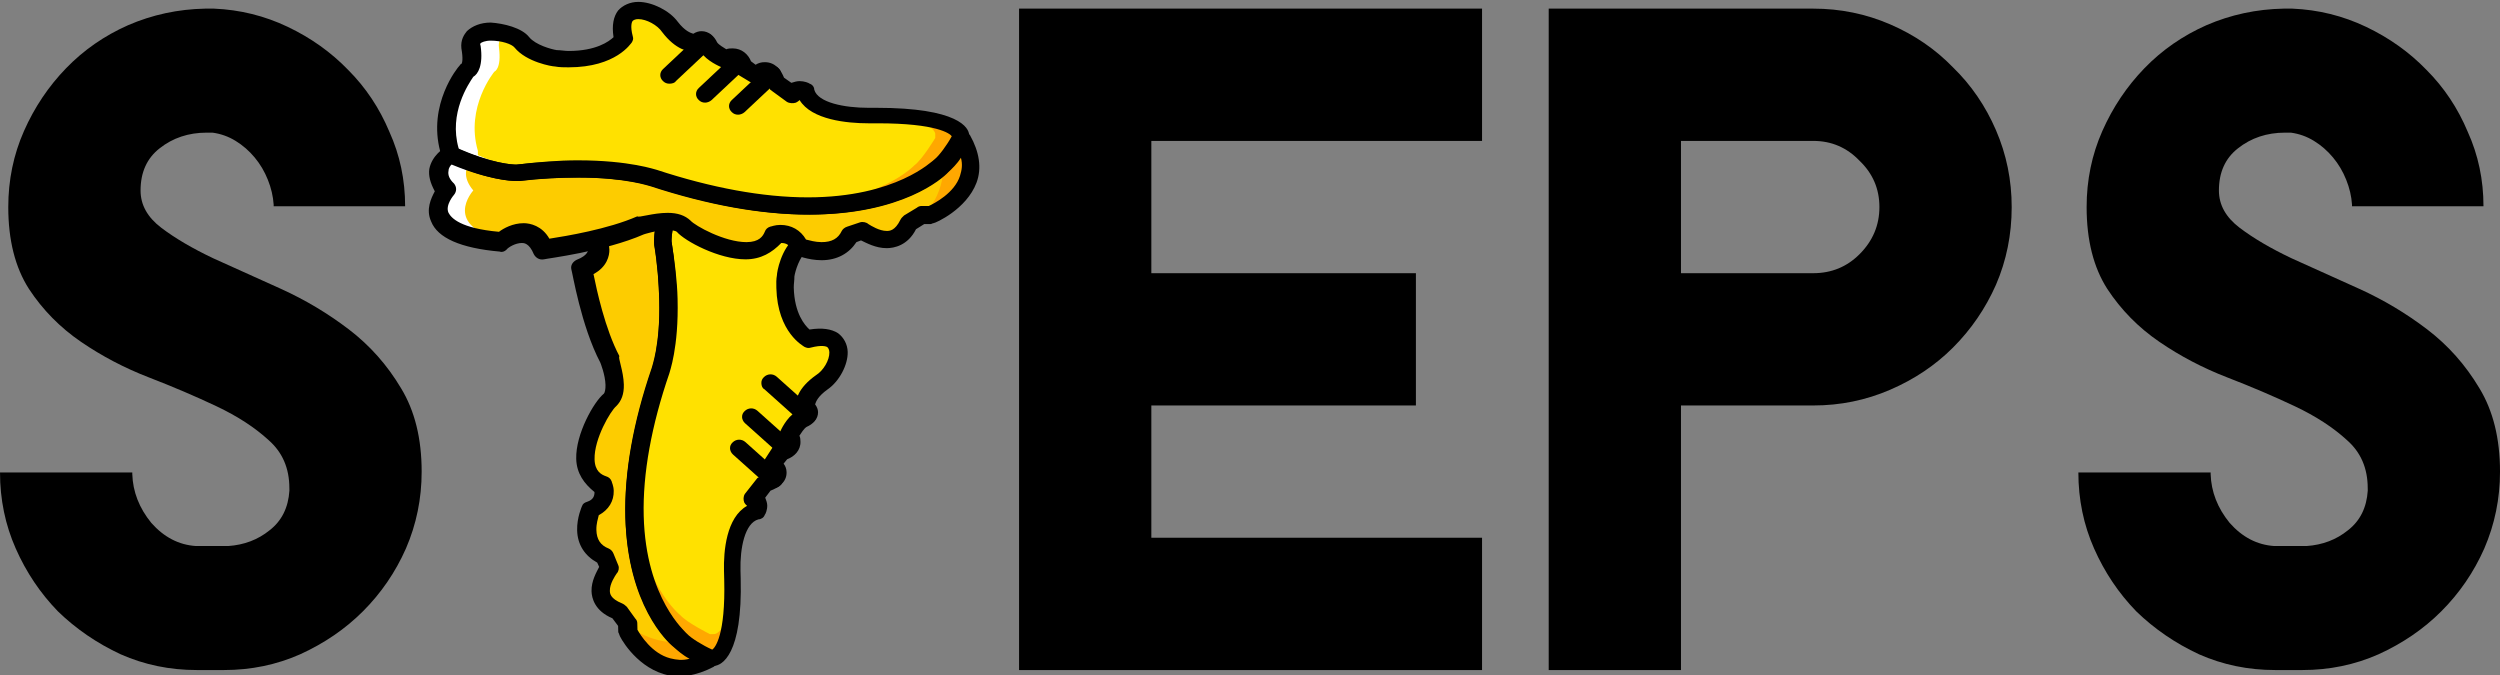 <?xml version="1.0" encoding="UTF-8" standalone="no"?>
<svg
   xmlns:dc="http://purl.org/dc/elements/1.1/"
   xmlns:cc="http://creativecommons.org/ns#"
   xmlns:rdf="http://www.w3.org/1999/02/22-rdf-syntax-ns#"
   xmlns:svg="http://www.w3.org/2000/svg"
   xmlns="http://www.w3.org/2000/svg"
   xmlns:sodipodi="http://sodipodi.sourceforge.net/DTD/sodipodi-0.dtd"
   xmlns:inkscape="http://www.inkscape.org/namespaces/inkscape"
   width="76.806mm"
   height="20.746mm"
   viewBox="0 0 76.806 20.746"
   version="1.1"
   id="svg8"
   inkscape:version="1.0.2 (1.0.2+r75+1)"
   sodipodi:docname="steps-logo.svg">
  <rect x="0" y="0" width="76.806" height="20.746" fill="#808080" stroke="none"/>
  <defs
     id="defs2" />
  <sodipodi:namedview
     id="base"
     pagecolor="#ffffff"
     bordercolor="#666666"
     borderopacity="1.0"
     inkscape:pageopacity="0.0"
     inkscape:pageshadow="2"
     inkscape:zoom="2.4996339"
     inkscape:cx="140.40984"
     inkscape:cy="68.558523"
     inkscape:document-units="mm"
     inkscape:current-layer="g217"
     inkscape:document-rotation="0"
     showgrid="false"
     inkscape:window-width="1391"
     inkscape:window-height="836"
     inkscape:window-x="49"
     inkscape:window-y="27"
     inkscape:window-maximized="1"
     fit-margin-top="0"
     fit-margin-left="0"
     fit-margin-right="0"
     fit-margin-bottom="0" />
  <g
     inkscape:label="Layer 1"
     inkscape:groupmode="layer"
     id="layer1"
     transform="translate(-29.729,-99.945)">
    <g
       id="g143"
       transform="translate(9.5957947e-7,0.053)">
      <g
         id="g217">
        <g
           id="g148">
          <g
             id="g104-3"
             transform="matrix(7.9473718e-4,0.031,-0.033,7.4473397e-4,59.85,104.563)">
            <g
               transform="translate(1,1)"
               id="g36-6">
              <path
                 style="fill:#fdcc00"
                 d="m 19.086,278.303 c 0,0 -21.333,13.653 -4.267,35.84 0,0 -36.693,42.667 51.2,52.053 0,0 27.307,-23.893 39.253,7.68 0,0 54.613,-7.68 91.307,-23.893 0,0 29.867,-11.093 39.253,0 10.24,11.093 70.827,43.52 82.773,7.68 0,0 17.92,-5.973 23.893,11.947 0,0 34.133,15.36 46.933,-11.947 l 11.947,-4.267 c 0,0 29.867,23.893 42.667,-7.68 l 11.947,-7.68 8.533,-0.853 c 0,0 58.027,-24.747 29.867,-75.093 0,0 -11.947,21.333 -19.627,27.307 0,0 -70.827,80.213 -267.093,11.947 0,0 -39.253,-16.213 -126.293,-5.12 0.854,-10e-4 -21.333,1.706 -62.293,-17.921"
                 id="path10-7" />
              <path
                 style="fill:#ffe100"
                 d="m 19.086,278.303 c 40.96,19.627 63.147,17.92 63.147,17.92 87.04,-10.24 126.293,5.12 126.293,5.12 196.267,69.12 267.093,-11.947 267.093,-11.947 7.68,-5.973 19.627,-27.307 19.627,-27.307 v -4.267 c 0,0 -1.707,-19.627 -77.653,-19.627 0,0 -59.733,4.267 -67.413,-23.893 0,0 -10.24,-5.12 -11.947,4.267 l -15.36,-11.093 c 0,0 -5.12,-20.48 -19.627,-7.68 l -11.947,-7.68 c 0,0 -2.56,-14.507 -16.213,-7.68 0,0 -11.093,-4.267 -16.213,-11.947 0,0 -2.56,-11.093 -11.947,-4.267 0,0 -11.093,1.707 -23.893,-15.36 -12.8,-17.92 -53.76,-29.013 -43.52,11.947 0,0 -14.507,24.747 -63.147,19.627 0,0 -22.187,-2.56 -31.573,-16.213 -8.533,-13.653 -49.493,-17.92 -46.08,3.413 2.56,21.333 -4.267,23.893 -4.267,23.893 0,0 -27.307,34.987 -15.36,78.507 z"
                 id="path12-5" />
              <g
                 id="g18-3">
                <path
                   style="fill:#ffffff"
                   d="m 40.419,314.143 c -9.387,-11.947 -7.68,-21.333 -3.413,-27.307 -5.12,-2.56 -11.093,-5.12 -17.92,-7.68 0,0 -21.333,13.653 -4.267,35.84 0,0 -36.693,42.667 51.2,52.053 0,0 1.707,-1.707 4.267,-3.413 C 9.699,349.983 40.419,314.143 40.419,314.143"
                   id="path14-5" />
                <path
                   style="fill:#ffffff"
                   d="m 44.686,279.157 v -4.267 c -11.947,-43.52 15.36,-78.507 15.36,-78.507 0,0 6.827,-2.56 4.267,-23.893 -0.853,-6.827 1.707,-10.24 6.827,-12.8 -15.36,-4.267 -34.987,-2.56 -32.427,12.8 2.56,21.333 -4.267,23.893 -4.267,23.893 0,0 -27.307,34.987 -15.36,78.507 v 4.267 c 40.96,19.627 63.147,17.92 63.147,17.92 4.267,-0.853 7.68,-0.853 11.947,-0.853 -11.094,-1.707 -27.307,-6.827 -49.494,-17.067"
                   id="path16-6" />
              </g>
              <g
                 id="g24-2">
                <path
                   style="fill:#ffa800"
                   d="m 496.099,262.09 c 0,0 -10.24,18.773 -17.92,26.453 0,32.427 -17.92,48.64 -17.92,48.64 l -17.92,11.947 -11.947,7.68 c -2.56,5.973 -16.213,-1.707 -19.627,0.853 10.24,5.12 26.453,8.533 34.133,-12.8 l 11.947,-7.68 8.533,-0.853 c 0.001,0.853 58.028,-23.893 30.721,-74.24"
                   id="path20-9" />
                <path
                   style="fill:#ffa800"
                   d="m 392.846,238.197 c 75.947,0 77.653,19.627 77.653,19.627 v 4.267 c 0,0 -11.947,21.333 -19.627,27.307 0,0 -31.573,35.84 -110.08,39.253 97.28,4.267 134.827,-39.253 134.827,-39.253 7.68,-5.973 19.627,-27.307 19.627,-27.307 v -4.267 c 0,0 -1.707,-19.627 -77.653,-19.627 z"
                   id="path22-1" />
              </g>
              <path
                 d="m 293.859,382.41 c -24.747,0 -56.32,-17.92 -64,-27.307 -0.853,-0.853 -4.267,-1.707 -8.533,-1.707 -10.24,0 -22.187,4.267 -22.187,4.267 -36.693,17.067 -90.453,23.893 -93.013,24.747 -4.267,0.853 -7.68,-1.707 -9.387,-5.12 -4.267,-11.093 -9.387,-11.093 -11.093,-11.093 -5.973,0 -12.8,4.267 -14.507,6.827 -1.707,1.707 -4.267,2.56 -5.973,1.707 -36.693,-3.413 -58.027,-13.653 -64,-29.867 -5.12,-11.947 0,-23.04 3.413,-29.867 -4.267,-8.533 -5.973,-15.36 -5.12,-22.187 2.56,-13.653 13.653,-20.48 14.507,-21.333 2.56,-1.707 5.973,-1.707 8.533,-0.853 34.987,17.067 54.613,17.92 58.027,17.92 20.48,-2.56 39.253,-3.413 57.173,-3.413 48.64,0 72.533,9.387 73.387,9.387 51.2,17.92 98.987,27.307 140.8,27.307 83.627,0 116.053,-36.693 116.907,-36.693 0,-0.853 0.853,-0.853 1.707,-0.853 4.267,-3.413 12.8,-16.213 17.067,-24.747 1.707,-2.56 4.267,-4.267 7.68,-4.267 v 0 c 3.413,0 5.973,1.707 7.68,4.267 8.533,16.213 11.093,32.427 5.973,46.933 -9.387,26.453 -38.4,40.107 -40.107,40.107 -0.853,0 -1.707,0.853 -2.56,0.853 h -5.973 l -7.68,5.12 c -7.68,16.213 -20.48,18.773 -27.307,18.773 -10.24,0 -18.773,-5.12 -23.893,-7.68 l -4.267,1.707 c -6.827,11.093 -17.92,17.92 -32.427,17.92 -12.8,0 -23.893,-5.12 -23.893,-5.12 -2.56,-0.853 -3.413,-2.56 -4.267,-5.12 -1.707,-5.12 -5.12,-6.827 -9.387,-6.827 -8.533,9.385 -18.773,16.212 -33.28,16.212 z m -72.533,-46.08 c 9.387,0 16.213,2.56 21.333,7.68 4.267,5.12 31.573,21.333 52.053,21.333 11.947,0 15.36,-5.973 17.067,-10.24 0.853,-2.56 2.56,-4.267 5.12,-5.12 0.853,0 4.267,-1.707 9.387,-1.707 10.24,0 18.773,5.12 23.893,14.507 3.413,0.853 8.533,2.56 14.507,2.56 9.387,0 15.36,-3.413 18.773,-11.093 0.853,-1.707 2.56,-3.413 5.12,-4.267 l 11.947,-4.267 c 2.56,-0.853 5.973,0 7.68,1.707 2.56,1.707 10.24,6.827 17.067,6.827 2.56,0 7.68,0 12.8,-11.093 0.853,-1.707 1.707,-2.56 3.413,-4.267 l 11.947,-7.68 c 0.853,-0.853 2.56,-1.707 4.267,-1.707 h 6.827 c 5.12,-2.56 23.893,-12.8 29.013,-29.867 1.707,-5.973 2.56,-11.093 0.853,-17.92 -3.413,5.973 -8.533,11.093 -11.947,14.507 -5.12,5.973 -42.667,41.813 -128.853,41.813 -43.52,0 -93.013,-9.387 -146.773,-28.16 -0.853,0 -22.187,-8.533 -67.413,-8.533 -17.067,0 -35.84,0.853 -55.467,3.413 0,0 -0.853,0 -2.56,0 -5.973,0 -26.453,-0.853 -60.587,-17.067 -1.707,1.707 -3.413,4.267 -3.413,6.827 -0.853,4.267 0.853,8.533 5.12,12.8 2.56,3.413 2.56,7.68 0,11.093 0,0 -8.533,10.24 -5.12,17.92 2.56,5.12 11.093,15.36 46.933,18.773 4.267,-3.413 12.8,-8.533 23.04,-8.533 5.973,0 17.067,2.56 23.893,15.36 15.36,-2.56 54.613,-9.387 81.92,-22.187 0.853,1.708 14.507,-3.412 28.16,-3.412 z"
                 id="path26-2" />
              <path
                 d="m 351.886,338.037 c -43.52,0 -93.013,-9.387 -146.773,-28.16 -0.853,0 -22.187,-8.533 -67.413,-8.533 -17.067,0 -35.84,0.853 -55.467,3.413 -0.853,0 -0.853,0 -1.707,0 v 0 c -5.973,0 -29.013,-1.707 -65.707,-18.773 -2.56,-1.707 -5.12,-4.267 -5.12,-7.68 v -2.56 c -11.947,-46.933 16.213,-83.627 17.92,-85.333 0.853,-0.853 0.853,-1.707 1.707,-1.707 0.853,-0.853 1.707,-5.12 0,-15.36 -0.853,-8.533 2.56,-13.653 5.12,-17.067 5.12,-5.12 12.8,-8.533 22.187,-8.533 11.947,0.853 29.013,5.12 35.84,14.507 5.973,7.68 20.48,11.947 25.6,12.8 3.413,0 7.68,0.853 11.093,0.853 25.6,0 37.547,-9.387 41.813,-13.653 -1.707,-11.947 0,-20.48 4.267,-26.453 4.267,-5.12 11.093,-8.533 18.773,-8.533 12.8,0 29.013,8.533 36.693,19.627 6.827,9.387 11.947,11.093 14.507,11.947 2.56,-1.707 5.12,-2.56 7.68,-2.56 6.827,0 11.947,5.12 14.507,11.093 1.707,2.56 5.973,5.12 8.533,6.827 1.707,-0.853 4.267,-0.853 5.973,-0.853 8.533,0 14.507,5.973 17.067,12.8 l 4.267,3.413 c 2.56,-1.707 5.12,-2.56 8.533,-2.56 10.24,0 15.36,8.533 17.92,15.36 l 6.827,5.12 c 2.56,-0.853 5.12,-1.707 7.68,-1.707 4.267,0 8.533,1.707 9.387,2.56 2.56,0.853 4.267,3.413 4.267,5.973 3.413,12.8 28.16,17.92 50.347,17.92 4.267,0 7.68,0 7.68,0 v 0 c 75.947,0 86.187,19.627 86.187,27.307 v 4.267 c 0,1.707 0,2.56 -0.853,4.267 -1.707,3.413 -12.8,23.04 -21.333,29.867 -4.269,4.264 -41.815,40.104 -128.002,40.104 z m -214.187,-53.76 c 48.64,0 72.533,9.387 73.387,9.387 51.2,17.92 98.987,27.307 140.8,27.307 82.773,0 116.053,-36.693 116.907,-36.693 l 0.853,-0.853 c 4.267,-3.413 11.947,-14.507 16.213,-23.04 v 0 c -1.707,-2.56 -13.653,-12.8 -69.12,-12.8 0,0 -3.413,0 -8.533,0 -19.627,0 -52.907,-3.413 -64,-23.04 -0.853,0.853 -1.707,1.707 -3.413,2.56 -2.56,0.853 -5.973,0.853 -8.533,-0.853 L 316.9,214.305 c -0.853,-1.707 -1.707,-3.413 -2.56,-5.12 -0.853,-1.707 -2.56,-5.12 -3.413,-5.12 0,0 -0.853,0 -2.56,1.707 -2.56,2.56 -6.827,2.56 -10.24,0.853 l -11.947,-7.68 c -1.707,-0.853 -3.413,-3.413 -3.413,-5.12 0,-0.853 -0.853,-2.56 -1.707,-2.56 0,0 -0.853,0 -2.56,0.853 -2.56,0.853 -4.267,0.853 -6.827,0 -1.707,-0.853 -13.653,-5.973 -19.627,-15.36 0,0 0,-0.853 -0.853,-0.853 -0.853,0.853 -1.707,0.853 -2.56,0.853 0,0 -0.853,0 -2.56,0 -5.12,0 -17.067,-1.707 -29.867,-19.627 -4.267,-6.827 -14.507,-12.8 -22.187,-12.8 -2.56,0 -4.267,0.853 -5.12,1.707 -0.853,0.853 -2.56,5.12 0,15.36 0.853,2.56 0,4.267 -0.853,5.973 -0.853,0.853 -14.507,24.747 -58.88,24.747 -4.267,0 -8.533,0 -12.8,-0.853 -2.56,0 -26.453,-4.267 -37.547,-18.773 -2.56,-3.413 -11.947,-6.827 -22.187,-6.827 -5.12,0 -8.533,1.707 -9.387,2.56 0,0 -0.853,0.853 0,2.56 2.56,19.627 -2.56,28.16 -6.827,30.72 -4.267,6.827 -23.04,35.84 -13.653,70.827 0,0 0,0 0,0.853 31.573,14.507 50.347,15.36 53.76,15.36 20.481,-2.562 39.254,-4.268 57.174,-4.268 z"
                 id="path28-7" />
              <path
                 d="m 223.033,208.33 c -2.56,0 -4.267,-0.853 -5.973,-2.56 -3.413,-3.413 -3.413,-8.533 0,-11.947 l 33.28,-33.28 c 3.413,-3.413 8.533,-3.413 11.947,0 3.413,3.413 3.413,8.533 0,11.947 l -33.28,33.28 c -0.854,1.707 -3.414,2.56 -5.974,2.56 z"
                 id="path30-0" />
              <path
                 d="m 256.313,227.103 c -2.56,0 -4.267,-0.853 -5.973,-2.56 -3.413,-3.413 -3.413,-8.533 0,-11.947 l 32.427,-32.427 c 3.413,-3.413 8.533,-3.413 11.947,0 3.413,3.413 3.413,8.533 0,11.947 l -32.427,32.427 c -1.708,1.707 -4.268,2.56 -5.974,2.56 z"
                 id="path32-9" />
              <path
                 d="m 287.033,239.05 c -2.56,0 -4.267,-0.853 -5.973,-2.56 -3.413,-3.413 -3.413,-8.533 0,-11.947 l 31.573,-31.573 c 3.413,-3.413 8.533,-3.413 11.947,0 3.413,3.413 3.413,8.533 0,11.947 l -31.573,31.573 c -1.708,1.707 -4.268,2.56 -5.974,2.56 z"
                 id="path34-3" />
            </g>
            <g
               id="g38-6" />
            <g
               id="g40-0" />
            <g
               id="g42-6" />
            <g
               id="g44-2" />
            <g
               id="g46-6" />
            <g
               id="g48-1" />
            <g
               id="g50-8" />
            <g
               id="g52-7" />
            <g
               id="g54-9" />
            <g
               id="g56-2" />
            <g
               id="g58-0" />
            <g
               id="g60-2" />
            <g
               id="g62-3" />
            <g
               id="g64-7" />
            <g
               id="g66-5" />
          </g>
          <g
             id="g104"
             transform="matrix(0.033,0,0,0.031,42.903,95.974)">
            <g
               transform="translate(1,1)"
               id="g36">
              <path
                 style="fill:#fdcc00"
                 d="m 19.086,278.303 c 0,0 -21.333,13.653 -4.267,35.84 0,0 -36.693,42.667 51.2,52.053 0,0 27.307,-23.893 39.253,7.68 0,0 54.613,-7.68 91.307,-23.893 0,0 29.867,-11.093 39.253,0 10.24,11.093 70.827,43.52 82.773,7.68 0,0 17.92,-5.973 23.893,11.947 0,0 34.133,15.36 46.933,-11.947 l 11.947,-4.267 c 0,0 29.867,23.893 42.667,-7.68 l 11.947,-7.68 8.533,-0.853 c 0,0 58.027,-24.747 29.867,-75.093 0,0 -11.947,21.333 -19.627,27.307 0,0 -70.827,80.213 -267.093,11.947 0,0 -39.253,-16.213 -126.293,-5.12 0.854,-10e-4 -21.333,1.706 -62.293,-17.921"
                 id="path10" />
              <path
                 style="fill:#ffe100"
                 d="m 19.086,278.303 c 40.96,19.627 63.147,17.92 63.147,17.92 87.04,-10.24 126.293,5.12 126.293,5.12 196.267,69.12 267.093,-11.947 267.093,-11.947 7.68,-5.973 19.627,-27.307 19.627,-27.307 v -4.267 c 0,0 -1.707,-19.627 -77.653,-19.627 0,0 -59.733,4.267 -67.413,-23.893 0,0 -10.24,-5.12 -11.947,4.267 l -15.36,-11.093 c 0,0 -5.12,-20.48 -19.627,-7.68 l -11.947,-7.68 c 0,0 -2.56,-14.507 -16.213,-7.68 0,0 -11.093,-4.267 -16.213,-11.947 0,0 -2.56,-11.093 -11.947,-4.267 0,0 -11.093,1.707 -23.893,-15.36 -12.8,-17.92 -53.76,-29.013 -43.52,11.947 0,0 -14.507,24.747 -63.147,19.627 0,0 -22.187,-2.56 -31.573,-16.213 -8.533,-13.653 -49.493,-17.92 -46.08,3.413 2.56,21.333 -4.267,23.893 -4.267,23.893 0,0 -27.307,34.987 -15.36,78.507 z"
                 id="path12" />
              <g
                 id="g18">
                <path
                   style="fill:#ffffff"
                   d="m 40.419,314.143 c -9.387,-11.947 -7.68,-21.333 -3.413,-27.307 -5.12,-2.56 -11.093,-5.12 -17.92,-7.68 0,0 -21.333,13.653 -4.267,35.84 0,0 -36.693,42.667 51.2,52.053 0,0 1.707,-1.707 4.267,-3.413 C 9.699,349.983 40.419,314.143 40.419,314.143"
                   id="path14" />
                <path
                   style="fill:#ffffff"
                   d="m 44.686,279.157 v -4.267 c -11.947,-43.52 15.36,-78.507 15.36,-78.507 0,0 6.827,-2.56 4.267,-23.893 -0.853,-6.827 1.707,-10.24 6.827,-12.8 -15.36,-4.267 -34.987,-2.56 -32.427,12.8 2.56,21.333 -4.267,23.893 -4.267,23.893 0,0 -27.307,34.987 -15.36,78.507 v 4.267 c 40.96,19.627 63.147,17.92 63.147,17.92 4.267,-0.853 7.68,-0.853 11.947,-0.853 -11.094,-1.707 -27.307,-6.827 -49.494,-17.067"
                   id="path16" />
              </g>
              <g
                 id="g24">
                <path
                   style="fill:#ffa800"
                   d="m 496.099,262.09 c 0,0 -10.24,18.773 -17.92,26.453 0,32.427 -17.92,48.64 -17.92,48.64 l -17.92,11.947 -11.947,7.68 c -2.56,5.973 -16.213,-1.707 -19.627,0.853 10.24,5.12 26.453,8.533 34.133,-12.8 l 11.947,-7.68 8.533,-0.853 c 0.001,0.853 58.028,-23.893 30.721,-74.24"
                   id="path20" />
                <path
                   style="fill:#ffa800"
                   d="m 392.846,238.197 c 75.947,0 77.653,19.627 77.653,19.627 v 4.267 c 0,0 -11.947,21.333 -19.627,27.307 0,0 -31.573,35.84 -110.08,39.253 97.28,4.267 134.827,-39.253 134.827,-39.253 7.68,-5.973 19.627,-27.307 19.627,-27.307 v -4.267 c 0,0 -1.707,-19.627 -77.653,-19.627 z"
                   id="path22" />
              </g>
              <path
                 d="m 293.859,382.41 c -24.747,0 -56.32,-17.92 -64,-27.307 -0.853,-0.853 -4.267,-1.707 -8.533,-1.707 -10.24,0 -22.187,4.267 -22.187,4.267 -36.693,17.067 -90.453,23.893 -93.013,24.747 -4.267,0.853 -7.68,-1.707 -9.387,-5.12 -4.267,-11.093 -9.387,-11.093 -11.093,-11.093 -5.973,0 -12.8,4.267 -14.507,6.827 -1.707,1.707 -4.267,2.56 -5.973,1.707 -36.693,-3.413 -58.027,-13.653 -64,-29.867 -5.12,-11.947 0,-23.04 3.413,-29.867 -4.267,-8.533 -5.973,-15.36 -5.12,-22.187 2.56,-13.653 13.653,-20.48 14.507,-21.333 2.56,-1.707 5.973,-1.707 8.533,-0.853 34.987,17.067 54.613,17.92 58.027,17.92 20.48,-2.56 39.253,-3.413 57.173,-3.413 48.64,0 72.533,9.387 73.387,9.387 51.2,17.92 98.987,27.307 140.8,27.307 83.627,0 116.053,-36.693 116.907,-36.693 0,-0.853 0.853,-0.853 1.707,-0.853 4.267,-3.413 12.8,-16.213 17.067,-24.747 1.707,-2.56 4.267,-4.267 7.68,-4.267 v 0 c 3.413,0 5.973,1.707 7.68,4.267 8.533,16.213 11.093,32.427 5.973,46.933 -9.387,26.453 -38.4,40.107 -40.107,40.107 -0.853,0 -1.707,0.853 -2.56,0.853 h -5.973 l -7.68,5.12 c -7.68,16.213 -20.48,18.773 -27.307,18.773 -10.24,0 -18.773,-5.12 -23.893,-7.68 l -4.267,1.707 c -6.827,11.093 -17.92,17.92 -32.427,17.92 -12.8,0 -23.893,-5.12 -23.893,-5.12 -2.56,-0.853 -3.413,-2.56 -4.267,-5.12 -1.707,-5.12 -5.12,-6.827 -9.387,-6.827 -8.533,9.385 -18.773,16.212 -33.28,16.212 z m -72.533,-46.08 c 9.387,0 16.213,2.56 21.333,7.68 4.267,5.12 31.573,21.333 52.053,21.333 11.947,0 15.36,-5.973 17.067,-10.24 0.853,-2.56 2.56,-4.267 5.12,-5.12 0.853,0 4.267,-1.707 9.387,-1.707 10.24,0 18.773,5.12 23.893,14.507 3.413,0.853 8.533,2.56 14.507,2.56 9.387,0 15.36,-3.413 18.773,-11.093 0.853,-1.707 2.56,-3.413 5.12,-4.267 l 11.947,-4.267 c 2.56,-0.853 5.973,0 7.68,1.707 2.56,1.707 10.24,6.827 17.067,6.827 2.56,0 7.68,0 12.8,-11.093 0.853,-1.707 1.707,-2.56 3.413,-4.267 l 11.947,-7.68 c 0.853,-0.853 2.56,-1.707 4.267,-1.707 h 6.827 c 5.12,-2.56 23.893,-12.8 29.013,-29.867 1.707,-5.973 2.56,-11.093 0.853,-17.92 -3.413,5.973 -8.533,11.093 -11.947,14.507 -5.12,5.973 -42.667,41.813 -128.853,41.813 -43.52,0 -93.013,-9.387 -146.773,-28.16 -0.853,0 -22.187,-8.533 -67.413,-8.533 -17.067,0 -35.84,0.853 -55.467,3.413 0,0 -0.853,0 -2.56,0 -5.973,0 -26.453,-0.853 -60.587,-17.067 -1.707,1.707 -3.413,4.267 -3.413,6.827 -0.853,4.267 0.853,8.533 5.12,12.8 2.56,3.413 2.56,7.68 0,11.093 0,0 -8.533,10.24 -5.12,17.92 2.56,5.12 11.093,15.36 46.933,18.773 4.267,-3.413 12.8,-8.533 23.04,-8.533 5.973,0 17.067,2.56 23.893,15.36 15.36,-2.56 54.613,-9.387 81.92,-22.187 0.853,1.708 14.507,-3.412 28.16,-3.412 z"
                 id="path26" />
              <path
                 d="m 351.886,338.037 c -43.52,0 -93.013,-9.387 -146.773,-28.16 -0.853,0 -22.187,-8.533 -67.413,-8.533 -17.067,0 -35.84,0.853 -55.467,3.413 -0.853,0 -0.853,0 -1.707,0 v 0 c -5.973,0 -29.013,-1.707 -65.707,-18.773 -2.56,-1.707 -5.12,-4.267 -5.12,-7.68 v -2.56 c -11.947,-46.933 16.213,-83.627 17.92,-85.333 0.853,-0.853 0.853,-1.707 1.707,-1.707 0.853,-0.853 1.707,-5.12 0,-15.36 -0.853,-8.533 2.56,-13.653 5.12,-17.067 5.12,-5.12 12.8,-8.533 22.187,-8.533 11.947,0.853 29.013,5.12 35.84,14.507 5.973,7.68 20.48,11.947 25.6,12.8 3.413,0 7.68,0.853 11.093,0.853 25.6,0 37.547,-9.387 41.813,-13.653 -1.707,-11.947 0,-20.48 4.267,-26.453 4.267,-5.12 11.093,-8.533 18.773,-8.533 12.8,0 29.013,8.533 36.693,19.627 6.827,9.387 11.947,11.093 14.507,11.947 2.56,-1.707 5.12,-2.56 7.68,-2.56 6.827,0 11.947,5.12 14.507,11.093 1.707,2.56 5.973,5.12 8.533,6.827 1.707,-0.853 4.267,-0.853 5.973,-0.853 8.533,0 14.507,5.973 17.067,12.8 l 4.267,3.413 c 2.56,-1.707 5.12,-2.56 8.533,-2.56 10.24,0 15.36,8.533 17.92,15.36 l 6.827,5.12 c 2.56,-0.853 5.12,-1.707 7.68,-1.707 4.267,0 8.533,1.707 9.387,2.56 2.56,0.853 4.267,3.413 4.267,5.973 3.413,12.8 28.16,17.92 50.347,17.92 4.267,0 7.68,0 7.68,0 v 0 c 75.947,0 86.187,19.627 86.187,27.307 v 4.267 c 0,1.707 0,2.56 -0.853,4.267 -1.707,3.413 -12.8,23.04 -21.333,29.867 -4.269,4.264 -41.815,40.104 -128.002,40.104 z m -214.187,-53.76 c 48.64,0 72.533,9.387 73.387,9.387 51.2,17.92 98.987,27.307 140.8,27.307 82.773,0 116.053,-36.693 116.907,-36.693 l 0.853,-0.853 c 4.267,-3.413 11.947,-14.507 16.213,-23.04 v 0 c -1.707,-2.56 -13.653,-12.8 -69.12,-12.8 0,0 -3.413,0 -8.533,0 -19.627,0 -52.907,-3.413 -64,-23.04 -0.853,0.853 -1.707,1.707 -3.413,2.56 -2.56,0.853 -5.973,0.853 -8.533,-0.853 L 316.9,214.305 c -0.853,-1.707 -1.707,-3.413 -2.56,-5.12 -0.853,-1.707 -2.56,-5.12 -3.413,-5.12 0,0 -0.853,0 -2.56,1.707 -2.56,2.56 -6.827,2.56 -10.24,0.853 l -11.947,-7.68 c -1.707,-0.853 -3.413,-3.413 -3.413,-5.12 0,-0.853 -0.853,-2.56 -1.707,-2.56 0,0 -0.853,0 -2.56,0.853 -2.56,0.853 -4.267,0.853 -6.827,0 -1.707,-0.853 -13.653,-5.973 -19.627,-15.36 0,0 0,-0.853 -0.853,-0.853 -0.853,0.853 -1.707,0.853 -2.56,0.853 0,0 -0.853,0 -2.56,0 -5.12,0 -17.067,-1.707 -29.867,-19.627 -4.267,-6.827 -14.507,-12.8 -22.187,-12.8 -2.56,0 -4.267,0.853 -5.12,1.707 -0.853,0.853 -2.56,5.12 0,15.36 0.853,2.56 0,4.267 -0.853,5.973 -0.853,0.853 -14.507,24.747 -58.88,24.747 -4.267,0 -8.533,0 -12.8,-0.853 -2.56,0 -26.453,-4.267 -37.547,-18.773 -2.56,-3.413 -11.947,-6.827 -22.187,-6.827 -5.12,0 -8.533,1.707 -9.387,2.56 0,0 -0.853,0.853 0,2.56 2.56,19.627 -2.56,28.16 -6.827,30.72 -4.267,6.827 -23.04,35.84 -13.653,70.827 0,0 0,0 0,0.853 31.573,14.507 50.347,15.36 53.76,15.36 20.481,-2.562 39.254,-4.268 57.174,-4.268 z"
                 id="path28" />
              <path
                 d="m 223.033,208.33 c -2.56,0 -4.267,-0.853 -5.973,-2.56 -3.413,-3.413 -3.413,-8.533 0,-11.947 l 33.28,-33.28 c 3.413,-3.413 8.533,-3.413 11.947,0 3.413,3.413 3.413,8.533 0,11.947 l -33.28,33.28 c -0.854,1.707 -3.414,2.56 -5.974,2.56 z"
                 id="path30" />
              <path
                 d="m 256.313,227.103 c -2.56,0 -4.267,-0.853 -5.973,-2.56 -3.413,-3.413 -3.413,-8.533 0,-11.947 l 32.427,-32.427 c 3.413,-3.413 8.533,-3.413 11.947,0 3.413,3.413 3.413,8.533 0,11.947 l -32.427,32.427 c -1.708,1.707 -4.268,2.56 -5.974,2.56 z"
                 id="path32" />
              <path
                 d="m 287.033,239.05 c -2.56,0 -4.267,-0.853 -5.973,-2.56 -3.413,-3.413 -3.413,-8.533 0,-11.947 l 31.573,-31.573 c 3.413,-3.413 8.533,-3.413 11.947,0 3.413,3.413 3.413,8.533 0,11.947 l -31.573,31.573 c -1.708,1.707 -4.268,2.56 -5.974,2.56 z"
                 id="path34" />
            </g>
            <g
               id="g38" />
            <g
               id="g40" />
            <g
               id="g42" />
            <g
               id="g44" />
            <g
               id="g46" />
            <g
               id="g48" />
            <g
               id="g50" />
            <g
               id="g52" />
            <g
               id="g54" />
            <g
               id="g56" />
            <g
               id="g58" />
            <g
               id="g60" />
            <g
               id="g62" />
            <g
               id="g64" />
            <g
               id="g66" />
          </g>
          <g
             aria-label="EPS"
             id="text244"
             style="font-style:normal;font-variant:normal;font-weight:normal;font-stretch:normal;font-size:25.4px;line-height:1.25;font-family:Stockholm;-inkscape-font-specification:Stockholm;fill:#000000;fill-opacity:1;stroke:none;stroke-width:0.265">
            <path
               d="m 73.229,112.349 h -8.128 v 4.064 h 10.16 v 4.064 H 61.037 v -20.32 h 14.224 v 4.064 H 65.101 v 4.064 h 8.128 z"
               style="font-style:normal;font-variant:normal;font-weight:normal;font-stretch:normal;font-size:25.4px;font-family:Stockholm;-inkscape-font-specification:Stockholm;stroke-width:0.265"
               id="path72" />
            <path
               d="m 77.309,120.477 v -20.32 h 8.128 q 1.245,0 2.362,0.483 1.118,0.483 1.93,1.321 0.838,0.813 1.321,1.93 0.483,1.118 0.483,2.362 0,1.27 -0.483,2.388 -0.483,1.092 -1.321,1.93 -0.813,0.813 -1.93,1.295 -1.118,0.483 -2.362,0.483 h -4.064 v 8.128 z m 4.064,-12.192 h 4.064 q 0.838,0 1.422,-0.584 0.61,-0.61 0.61,-1.448 0,-0.838 -0.61,-1.422 -0.584,-0.61 -1.422,-0.61 h -4.064 z"
               style="font-style:normal;font-variant:normal;font-weight:normal;font-stretch:normal;font-size:25.4px;font-family:Stockholm;-inkscape-font-specification:Stockholm;stroke-width:0.265"
               id="path74" />
            <path
               d="m 102.471,114.889 q 0,-0.914 -0.635,-1.473 -0.635,-0.584 -1.6,-1.041 -0.965,-0.457 -2.083,-0.889 -1.118,-0.432 -2.083,-1.092 -0.965,-0.66 -1.6,-1.626 -0.635,-0.991 -0.635,-2.515 0,-1.245 0.483,-2.337 0.483,-1.092 1.295,-1.93 0.813,-0.838 1.905,-1.321 1.118,-0.483 2.362,-0.508 h 0.279 q 1.194,0.051 2.261,0.559 1.067,0.508 1.854,1.321 0.813,0.813 1.27,1.905 0.483,1.067 0.483,2.286 h -4.039 v -0.051 q -0.025,-0.381 -0.178,-0.762 -0.152,-0.381 -0.406,-0.686 -0.254,-0.305 -0.584,-0.508 -0.33,-0.203 -0.711,-0.254 h -0.178 q -0.838,0 -1.448,0.483 -0.584,0.457 -0.584,1.295 0,0.66 0.635,1.143 0.635,0.483 1.6,0.94 0.965,0.432 2.083,0.94 1.118,0.508 2.083,1.245 0.965,0.737 1.6,1.803 0.635,1.041 0.635,2.565 0,1.245 -0.483,2.362 -0.483,1.092 -1.321,1.93 -0.813,0.813 -1.93,1.321 -1.092,0.483 -2.337,0.483 h -0.838 q -1.245,0 -2.337,-0.483 -1.092,-0.508 -1.93,-1.321 -0.813,-0.838 -1.295,-1.93 -0.483,-1.092 -0.483,-2.337 h 4.064 v 0.051 q 0.025,0.813 0.584,1.499 0.584,0.66 1.372,0.711 h 0.991 q 0.737,-0.051 1.27,-0.483 0.559,-0.432 0.61,-1.219 z"
               style="font-style:normal;font-variant:normal;font-weight:normal;font-stretch:normal;font-size:25.4px;font-family:Stockholm;-inkscape-font-specification:Stockholm;stroke-width:0.265"
               id="path76" />
          </g>
          <g
             aria-label="S"
             id="text248"
             style="font-style:normal;font-variant:normal;font-weight:normal;font-stretch:normal;font-size:25.4px;line-height:1.25;font-family:Stockholm;-inkscape-font-specification:Stockholm;fill:#000000;fill-opacity:1;stroke:none;stroke-width:0.265">
            <path
               d="m 38.619,114.889 q 0,-0.914 -0.635,-1.473 -0.635,-0.584 -1.6,-1.041 -0.965,-0.457 -2.083,-0.889 -1.118,-0.432 -2.083,-1.092 -0.965,-0.66 -1.6,-1.626 -0.635,-0.991 -0.635,-2.515 0,-1.245 0.483,-2.337 0.483,-1.092 1.295,-1.93 0.813,-0.838 1.905,-1.321 1.118,-0.483 2.362,-0.508 h 0.279 q 1.194,0.051 2.261,0.559 1.067,0.508 1.854,1.321 0.813,0.813 1.27,1.905 0.483,1.067 0.483,2.286 h -4.039 v -0.051 q -0.025,-0.381 -0.178,-0.762 -0.152,-0.381 -0.406,-0.686 -0.254,-0.305 -0.584,-0.508 -0.33,-0.203 -0.711,-0.254 h -0.178 q -0.838,0 -1.448,0.483 -0.584,0.457 -0.584,1.295 0,0.66 0.635,1.143 0.635,0.483 1.6,0.94 0.965,0.432 2.083,0.94 1.118,0.508 2.083,1.245 0.965,0.737 1.6,1.803 0.635,1.041 0.635,2.565 0,1.245 -0.483,2.362 -0.483,1.092 -1.321,1.93 -0.813,0.813 -1.93,1.321 -1.092,0.483 -2.337,0.483 h -0.838 q -1.245,0 -2.337,-0.483 -1.092,-0.508 -1.93,-1.321 -0.813,-0.838 -1.295,-1.93 -0.483,-1.092 -0.483,-2.337 h 4.064 v 0.051 q 0.025,0.813 0.584,1.499 0.584,0.66 1.372,0.711 h 0.991 q 0.737,-0.051 1.27,-0.483 0.559,-0.432 0.61,-1.219 z"
               style="font-style:normal;font-variant:normal;font-weight:normal;font-stretch:normal;font-size:25.4px;font-family:Stockholm;-inkscape-font-specification:Stockholm;stroke-width:0.265"
               id="path79" />
          </g>
        </g>
      </g>
    </g>
  </g>
</svg>
